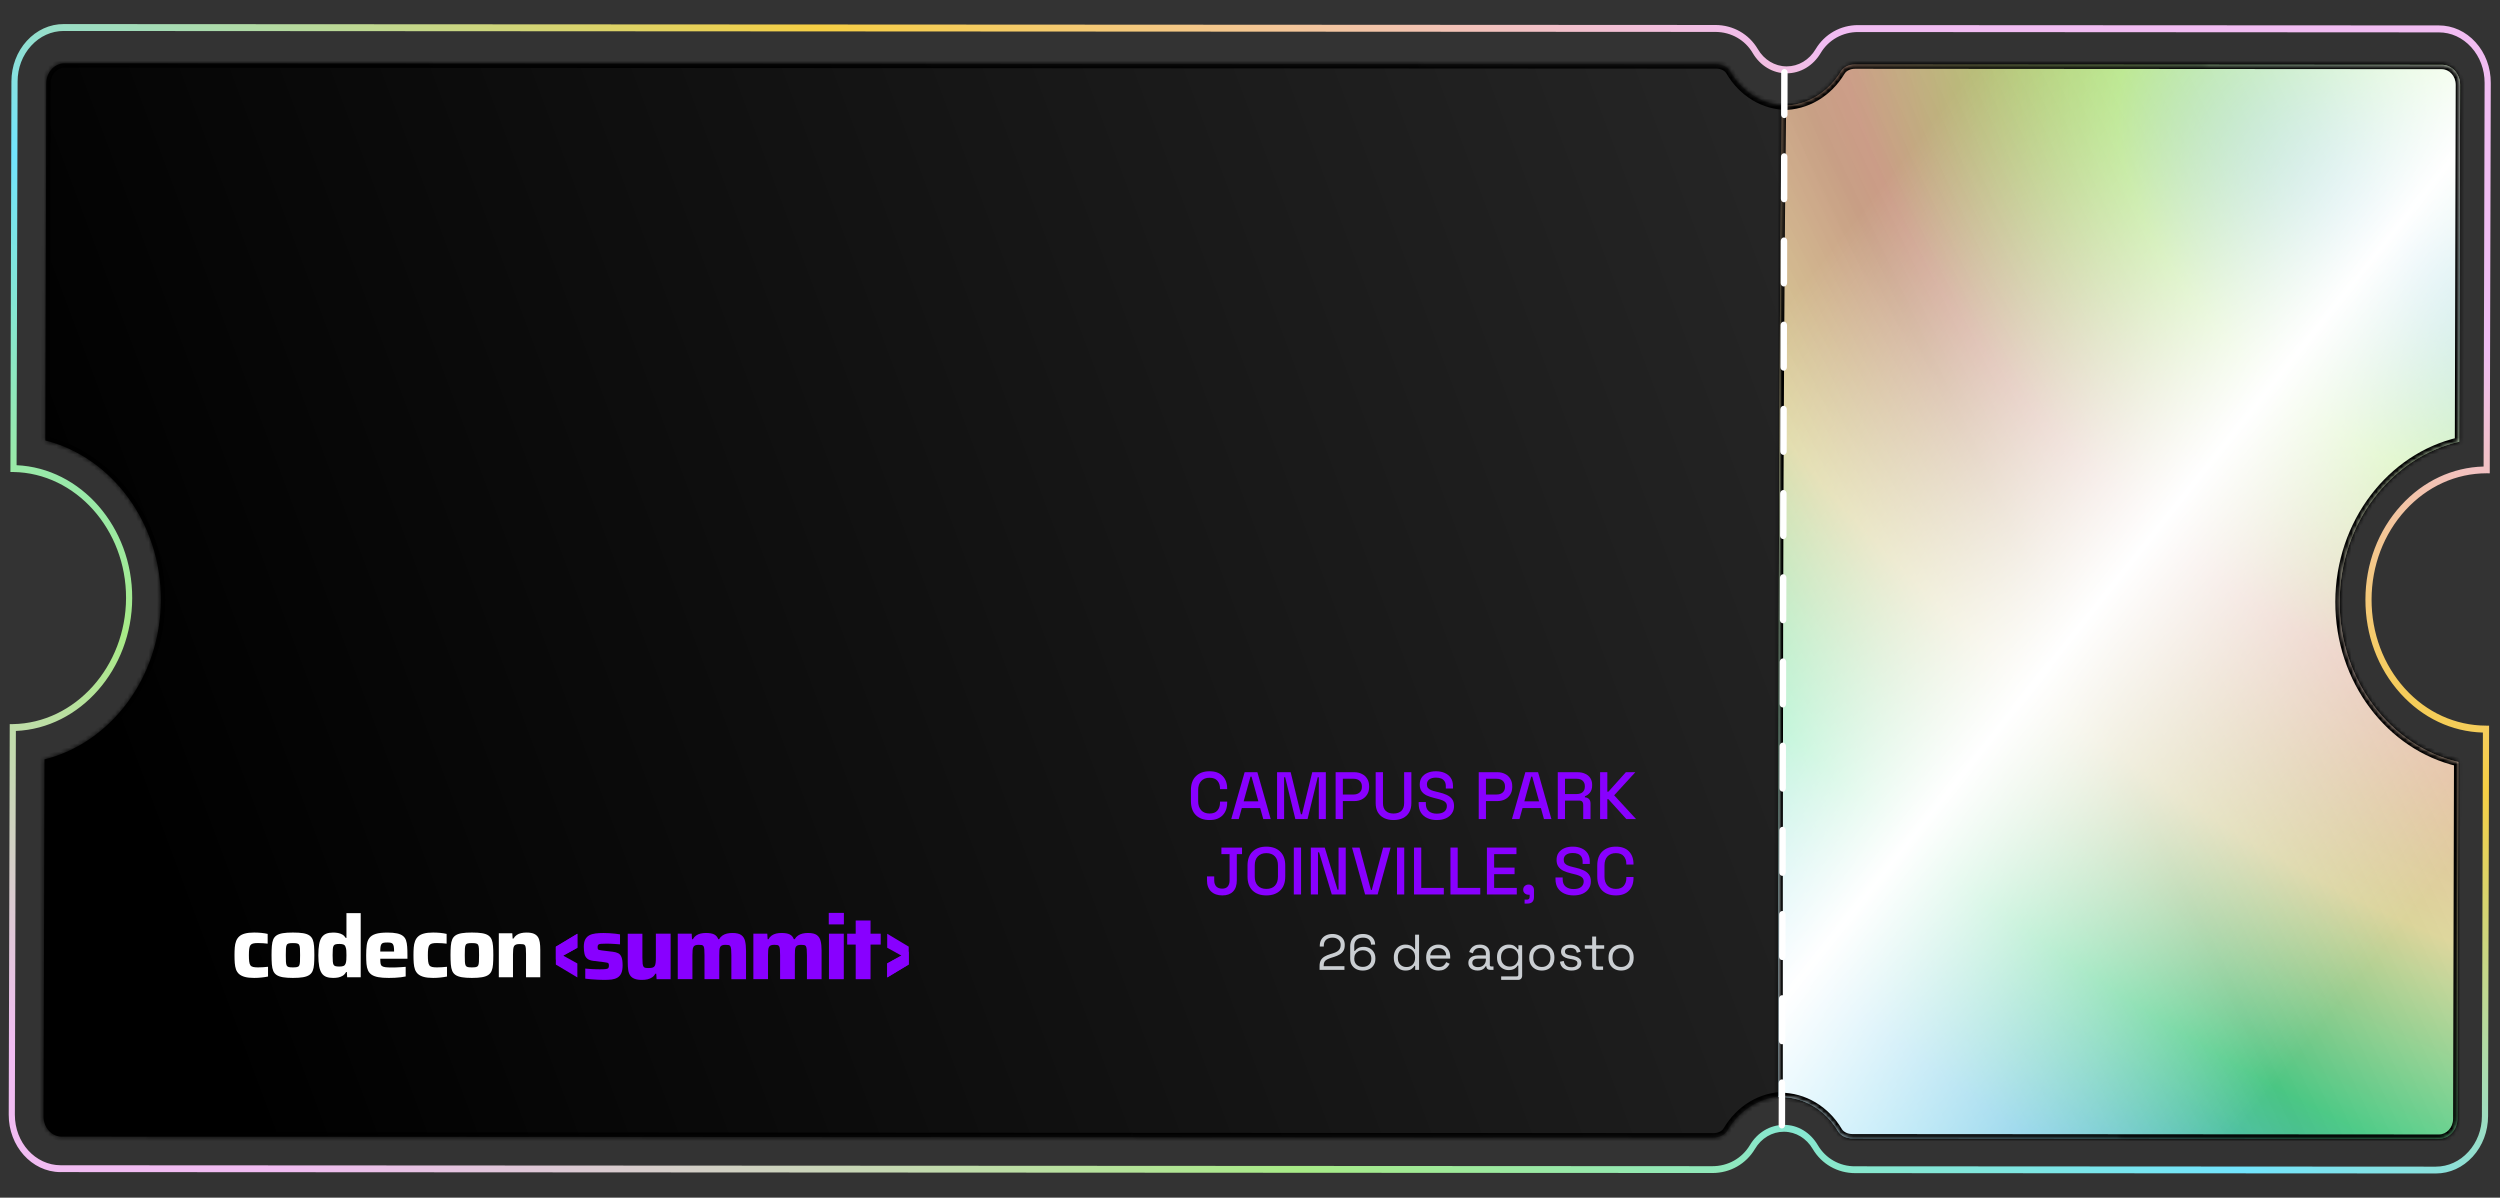 <svg width="597" height="286" viewBox="0 0 597 286" fill="none" xmlns="http://www.w3.org/2000/svg">
<rect x="0" y="0" width="597" height="286" fill="#333333" stroke="none"/>
<path d="M14.384 279.902C7.574 279.831 2.062 273.704 2.082 266.191L2.324 172.927L3.051 172.918C17.924 172.686 30.055 159.181 30.101 142.819C30.148 126.466 18.079 112.963 3.212 112.716L2.485 112.709L2.727 19.445C2.736 15.783 4.043 12.342 6.406 9.752C8.762 7.171 11.892 5.744 15.212 5.745L409.631 5.967C413.862 5.978 417.638 8.121 419.768 11.722C421.261 14.286 423.809 15.822 426.586 15.851C426.616 15.851 426.638 15.852 426.66 15.852C429.466 15.857 432.053 14.317 433.572 11.735C435.718 8.137 439.517 5.991 443.734 5.994L582.387 6.069C585.693 6.07 588.829 7.497 591.168 10.086C593.521 12.676 594.807 16.12 594.798 19.782L594.556 113.029L593.822 113.021C586.497 113.027 579.603 116.155 574.408 121.848C569.22 127.534 566.357 135.091 566.331 143.124C566.313 151.173 569.136 158.74 574.292 164.435C579.456 170.138 586.344 173.254 593.661 173.281L594.396 173.289L594.154 266.527C594.145 270.189 592.838 273.631 590.475 276.22C588.119 278.802 584.989 280.229 581.668 280.227L443.023 280.144C438.806 280.149 435.015 277.99 432.886 274.389C431.392 271.825 428.844 270.289 426.067 270.26C426.038 270.259 426.016 270.259 425.994 270.259C423.187 270.254 420.6 271.794 419.081 274.376C416.935 277.974 413.137 280.12 408.92 280.117L14.501 279.895C14.465 279.895 14.428 279.895 14.384 279.894L14.384 279.902ZM3.791 174.551L3.551 266.198C3.533 272.845 8.443 278.257 14.496 278.262L408.915 278.484C412.639 278.49 415.98 276.612 417.857 273.481C419.652 270.44 422.69 268.624 425.996 268.626C429.324 268.595 432.339 270.449 434.115 273.494C435.97 276.631 439.307 278.546 443.025 278.511L581.67 278.594C584.602 278.592 587.363 277.342 589.444 275.055C591.524 272.776 592.673 269.753 592.677 266.545L592.916 174.939C585.476 174.729 578.524 171.448 573.259 165.628C567.819 159.625 564.839 151.636 564.862 143.141C564.885 134.655 567.907 126.679 573.377 120.683C578.668 114.875 585.645 111.6 593.082 111.405L593.321 19.799C593.333 16.583 592.197 13.561 590.134 11.28C588.064 8.998 585.33 7.724 582.376 7.735L443.731 7.652C440.006 7.646 436.666 9.524 434.789 12.655C432.994 15.696 429.956 17.511 426.65 17.509C423.336 17.524 420.306 15.687 418.531 12.641C416.698 9.538 413.411 7.664 409.731 7.626C409.694 7.625 409.657 7.625 409.621 7.624L15.21 7.395C12.278 7.397 9.518 8.647 7.437 10.934C5.356 13.213 4.207 16.236 4.203 19.444L3.963 111.091C19.296 111.771 31.616 125.838 31.57 142.826C31.525 159.823 19.131 173.895 3.798 174.551L3.791 174.551Z" fill="url(#paint0_linear_2371_2513)"/>
<mask id="path-2-inside-1_2371_2513" fill="white">
<path d="M443.26 271.662C441.828 271.663 440.512 270.99 439.906 269.961C436.925 264.858 431.807 261.786 426.231 261.785C420.662 261.784 415.524 264.848 412.495 269.979C411.89 270.995 410.597 271.65 409.15 271.643L14.732 271.421C12.336 271.421 10.397 269.281 10.403 266.642L10.628 181.345C26.442 177.412 38.368 161.744 38.422 143.271C38.469 124.806 26.621 109.136 10.83 105.186L11.055 19.888C11.06 17.258 13.015 15.117 15.41 15.118L409.828 15.339C411.283 15.338 412.569 15.995 413.183 17.04C416.163 22.143 421.281 25.215 426.857 25.216C432.433 25.217 437.564 22.153 440.593 17.022C441.191 16.022 442.514 15.351 443.939 15.358L582.584 15.441C584.979 15.441 586.918 17.581 586.913 20.22L586.689 105.385C570.62 109.118 558.495 124.817 558.446 143.571C558.396 162.332 570.442 178.053 586.484 181.809L586.261 266.974C586.255 269.605 584.301 271.745 581.906 271.745L443.26 271.662Z"/>
</mask>
<path d="M443.26 271.662C441.828 271.663 440.512 270.99 439.906 269.961C436.925 264.858 431.807 261.786 426.231 261.785C420.662 261.784 415.524 264.848 412.495 269.979C411.89 270.995 410.597 271.65 409.15 271.643L14.732 271.421C12.336 271.421 10.397 269.281 10.403 266.642L10.628 181.345C26.442 177.412 38.368 161.744 38.422 143.271C38.469 124.806 26.621 109.136 10.83 105.186L11.055 19.888C11.06 17.258 13.015 15.117 15.41 15.118L409.828 15.339C411.283 15.338 412.569 15.995 413.183 17.04C416.163 22.143 421.281 25.215 426.857 25.216C432.433 25.217 437.564 22.153 440.593 17.022C441.191 16.022 442.514 15.351 443.939 15.358L582.584 15.441C584.979 15.441 586.918 17.581 586.913 20.22L586.689 105.385C570.62 109.118 558.495 124.817 558.446 143.571C558.396 162.332 570.442 178.053 586.484 181.809L586.261 266.974C586.255 269.605 584.301 271.745 581.906 271.745L443.26 271.662Z" fill="url(#paint1_linear_2371_2513)"/>
<path d="M443.26 271.662L443.261 270.618L443.259 270.618L443.26 271.662ZM439.906 269.961L439.005 270.487L439.007 270.491L439.906 269.961ZM426.231 261.785L426.231 260.741L426.231 260.741L426.231 261.785ZM412.495 269.979L413.392 270.513L413.394 270.51L412.495 269.979ZM409.15 271.643L409.155 270.599L409.15 270.599L409.15 271.643ZM14.732 271.421L14.732 270.377L14.732 270.377L14.732 271.421ZM10.403 266.642L9.359 266.639L9.359 266.64L10.403 266.642ZM10.628 181.345L10.376 180.332C9.911 180.448 9.585 180.864 9.584 181.342L10.628 181.345ZM38.422 143.271L39.466 143.274L39.466 143.273L38.422 143.271ZM10.83 105.186L9.786 105.183C9.785 105.663 10.111 106.082 10.577 106.198L10.83 105.186ZM11.055 19.888L12.099 19.891L12.099 19.891L11.055 19.888ZM15.41 15.118L15.411 14.074L15.41 14.074L15.41 15.118ZM409.828 15.339L409.828 16.383L409.829 16.383L409.828 15.339ZM413.183 17.04L414.084 16.514L414.083 16.512L413.183 17.04ZM440.593 17.022L439.697 16.486L439.694 16.491L440.593 17.022ZM443.939 15.358L443.934 16.402L443.938 16.402L443.939 15.358ZM582.584 15.441L582.584 16.485L582.584 16.485L582.584 15.441ZM586.913 20.22L587.957 20.223L587.957 20.223L586.913 20.22ZM586.689 105.385L586.926 106.402C587.398 106.293 587.732 105.873 587.733 105.388L586.689 105.385ZM558.446 143.571L559.49 143.573L558.446 143.571ZM586.484 181.809L587.528 181.812C587.529 181.326 587.195 180.903 586.722 180.792L586.484 181.809ZM586.261 266.974L585.217 266.971L585.217 266.972L586.261 266.974ZM581.906 271.745L581.905 272.789L581.906 272.789L581.906 271.745ZM443.259 270.618C442.116 270.619 441.186 270.077 440.805 269.431L439.007 270.491C439.838 271.902 441.539 272.708 443.261 272.706L443.259 270.618ZM440.807 269.434C437.654 264.036 432.207 260.742 426.231 260.741L426.231 262.829C431.407 262.829 436.196 265.679 439.005 270.487L440.807 269.434ZM426.231 260.741C420.263 260.74 414.797 264.026 411.596 269.448L413.394 270.51C416.251 265.67 421.062 262.828 426.231 262.829L426.231 260.741ZM411.599 269.444C411.222 270.077 410.317 270.604 409.155 270.599L409.145 272.687C410.877 272.695 412.557 271.914 413.392 270.513L411.599 269.444ZM409.15 270.599L14.732 270.377L14.731 272.465L409.149 272.687L409.15 270.599ZM14.732 270.377C13.007 270.377 11.442 268.803 11.447 266.644L9.359 266.64C9.352 269.759 11.666 272.465 14.731 272.465L14.732 270.377ZM11.447 266.645L11.672 181.348L9.584 181.342L9.359 266.639L11.447 266.645ZM10.88 182.358C27.206 178.298 39.411 162.174 39.466 143.274L37.378 143.268C37.326 161.313 25.678 176.526 10.376 180.332L10.88 182.358ZM39.466 143.273C39.514 124.38 27.388 108.252 11.084 104.173L10.577 106.198C25.854 110.02 37.424 125.232 37.378 143.268L39.466 143.273ZM11.874 105.188L12.099 19.891L10.011 19.886L9.786 105.183L11.874 105.188ZM12.099 19.891C12.103 17.742 13.68 16.161 15.41 16.162L15.41 14.074C12.35 14.073 10.018 16.773 10.011 19.886L12.099 19.891ZM15.409 16.162L409.828 16.383L409.829 14.295L15.411 14.074L15.409 16.162ZM409.829 16.383C410.996 16.382 411.895 16.908 412.282 17.569L414.083 16.512C413.243 15.081 411.57 14.294 409.827 14.295L409.829 16.383ZM412.281 17.567C415.434 22.965 420.881 26.259 426.857 26.26L426.857 24.172C421.681 24.172 416.893 21.322 414.084 16.514L412.281 17.567ZM426.857 26.26C432.833 26.261 438.291 22.975 441.492 17.553L439.694 16.491C436.837 21.331 432.034 24.173 426.857 24.172L426.857 26.26ZM441.489 17.558C441.859 16.94 442.794 16.397 443.934 16.402L443.944 14.314C442.233 14.306 440.524 15.104 439.697 16.486L441.489 17.558ZM443.938 16.402L582.584 16.485L582.585 14.397L443.939 14.314L443.938 16.402ZM582.584 16.485C584.309 16.485 585.873 18.059 585.869 20.218L587.957 20.223C587.963 17.103 585.649 14.398 582.584 14.397L582.584 16.485ZM585.869 20.218L585.646 105.383L587.733 105.388L587.957 20.223L585.869 20.218ZM586.453 104.369C569.861 108.222 557.452 124.384 557.402 143.568L559.49 143.573C559.538 125.251 571.378 110.014 586.926 106.402L586.453 104.369ZM557.402 143.568C557.351 162.761 569.679 178.947 586.246 182.825L586.722 180.792C571.204 177.16 559.441 161.904 559.49 143.573L557.402 143.568ZM585.44 181.806L585.217 266.971L587.305 266.977L587.528 181.812L585.44 181.806ZM585.217 266.972C585.212 269.121 583.636 270.701 581.906 270.701L581.906 272.789C584.966 272.789 587.298 270.089 587.305 266.976L585.217 266.972ZM581.906 270.701L443.261 270.618L443.26 272.706L581.905 272.789L581.906 270.701Z" fill="black" mask="url(#path-2-inside-1_2371_2513)"/>
<mask id="path-4-inside-2_2371_2513" fill="white">
<path fill-rule="evenodd" clip-rule="evenodd" d="M424.687 261.976C424.656 207.65 424.689 89.5 425.479 25.235C425.559 25.237 425.64 25.237 425.72 25.237C431.355 25.238 436.54 22.173 439.601 17.039C440.205 16.038 441.541 15.367 442.982 15.374L583.098 15.472C585.518 15.472 587.478 17.614 587.473 20.255L587.256 105.479C571.016 109.213 558.764 124.921 558.716 143.688C558.668 162.462 570.843 178.196 587.056 181.956L586.839 267.18C586.834 269.813 584.859 271.954 582.439 271.954L442.323 271.856C440.875 271.858 439.546 271.183 438.933 270.154C435.92 265.047 430.747 261.972 425.112 261.971C424.97 261.971 424.829 261.973 424.687 261.976Z"/>
</mask>
<path fill-rule="evenodd" clip-rule="evenodd" d="M424.687 261.976C424.656 207.65 424.689 89.5 425.479 25.235C425.559 25.237 425.64 25.237 425.72 25.237C431.355 25.238 436.54 22.173 439.601 17.039C440.205 16.038 441.541 15.367 442.982 15.374L583.098 15.472C585.518 15.472 587.478 17.614 587.473 20.255L587.256 105.479C571.016 109.213 558.764 124.921 558.716 143.688C558.668 162.462 570.843 178.196 587.056 181.956L586.839 267.18C586.834 269.813 584.859 271.954 582.439 271.954L442.323 271.856C440.875 271.858 439.546 271.183 438.933 270.154C435.92 265.047 430.747 261.972 425.112 261.971C424.97 261.971 424.829 261.973 424.687 261.976Z" fill="url(#paint2_radial_2371_2513)"/>
<path fill-rule="evenodd" clip-rule="evenodd" d="M424.687 261.976C424.656 207.65 424.689 89.5 425.479 25.235C425.559 25.237 425.64 25.237 425.72 25.237C431.355 25.238 436.54 22.173 439.601 17.039C440.205 16.038 441.541 15.367 442.982 15.374L583.098 15.472C585.518 15.472 587.478 17.614 587.473 20.255L587.256 105.479C571.016 109.213 558.764 124.921 558.716 143.688C558.668 162.462 570.843 178.196 587.056 181.956L586.839 267.18C586.834 269.813 584.859 271.954 582.439 271.954L442.323 271.856C440.875 271.858 439.546 271.183 438.933 270.154C435.92 265.047 430.747 261.972 425.112 261.971C424.97 261.971 424.829 261.973 424.687 261.976Z" fill="url(#paint3_linear_2371_2513)" fill-opacity="0.2" style="mix-blend-mode:difference"/>
<path fill-rule="evenodd" clip-rule="evenodd" d="M424.687 261.976C424.656 207.65 424.689 89.5 425.479 25.235C425.559 25.237 425.64 25.237 425.72 25.237C431.355 25.238 436.54 22.173 439.601 17.039C440.205 16.038 441.541 15.367 442.982 15.374L583.098 15.472C585.518 15.472 587.478 17.614 587.473 20.255L587.256 105.479C571.016 109.213 558.764 124.921 558.716 143.688C558.668 162.462 570.843 178.196 587.056 181.956L586.839 267.18C586.834 269.813 584.859 271.954 582.439 271.954L442.323 271.856C440.875 271.858 439.546 271.183 438.933 270.154C435.92 265.047 430.747 261.972 425.112 261.971C424.97 261.971 424.829 261.973 424.687 261.976Z" fill="url(#paint4_linear_2371_2513)" style="mix-blend-mode:screen"/>
<path d="M424.687 261.976L423.644 261.977L423.644 263.049L424.716 263.02L424.687 261.976ZM425.479 25.235L425.496 24.192L424.448 24.175L424.435 25.222L425.479 25.235ZM425.72 25.237L425.72 26.281L425.72 26.281L425.72 25.237ZM439.601 17.039L438.707 16.499L438.704 16.505L439.601 17.039ZM442.982 15.374L442.977 16.418L442.981 16.418L442.982 15.374ZM583.098 15.472L583.097 16.516L583.097 16.516L583.098 15.472ZM587.473 20.255L588.517 20.257L588.517 20.257L587.473 20.255ZM587.256 105.479L587.49 106.496L588.298 106.311L588.3 105.482L587.256 105.479ZM558.716 143.688L559.76 143.69L558.716 143.688ZM587.056 181.956L588.1 181.958L588.102 181.127L587.292 180.939L587.056 181.956ZM586.839 267.18L585.796 267.177L585.796 267.178L586.839 267.18ZM582.439 271.954L582.438 272.997L582.438 272.997L582.439 271.954ZM442.323 271.856L442.323 270.812L442.322 270.812L442.323 271.856ZM438.933 270.154L438.034 270.684L438.036 270.688L438.933 270.154ZM425.112 261.971L425.112 263.015L425.112 263.015L425.112 261.971ZM425.731 261.976C425.7 207.648 425.733 89.505 426.523 25.248L424.435 25.222C423.645 89.496 423.612 207.653 423.644 261.977L425.731 261.976ZM425.463 26.279C425.548 26.28 425.634 26.281 425.72 26.281L425.72 24.193C425.645 24.193 425.57 24.193 425.496 24.192L425.463 26.279ZM425.72 26.281C431.75 26.282 437.263 23 440.498 17.573L438.704 16.505C435.818 21.347 430.961 24.195 425.72 24.193L425.72 26.281ZM440.494 17.579C440.868 16.96 441.818 16.413 442.977 16.418L442.987 14.33C441.265 14.322 439.543 15.117 438.707 16.499L440.494 17.579ZM442.981 16.418L583.097 16.516L583.098 14.428L442.982 14.33L442.981 16.418ZM583.097 16.516C584.857 16.516 586.433 18.102 586.429 20.253L588.517 20.257C588.523 17.126 586.179 14.428 583.098 14.428L583.097 16.516ZM586.429 20.252L586.212 105.476L588.3 105.482L588.517 20.257L586.429 20.252ZM587.022 104.462C570.265 108.314 557.722 124.48 557.673 143.685L559.76 143.69C559.807 125.362 571.767 110.111 587.49 106.496L587.022 104.462ZM557.673 143.685C557.623 162.898 570.088 179.092 586.82 182.973L587.292 180.939C571.598 177.299 559.713 162.026 559.76 143.69L557.673 143.685ZM586.012 181.953L585.796 267.177L587.883 267.183L588.1 181.958L586.012 181.953ZM585.796 267.178C585.791 269.318 584.203 270.91 582.439 270.91L582.438 272.997C585.515 272.998 587.877 270.307 587.883 267.182L585.796 267.178ZM582.439 270.91L442.323 270.812L442.322 272.9L582.438 272.997L582.439 270.91ZM442.322 270.812C441.159 270.813 440.215 270.267 439.83 269.62L438.036 270.688C438.876 272.1 440.591 272.902 442.324 272.9L442.322 270.812ZM439.832 269.623C436.644 264.221 431.142 260.928 425.112 260.927L425.112 263.015C430.352 263.016 435.195 265.873 438.034 270.684L439.832 269.623ZM425.112 260.927C424.961 260.927 424.81 260.929 424.659 260.933L424.716 263.02C424.848 263.016 424.98 263.015 425.112 263.015L425.112 260.927Z" fill="black" mask="url(#path-4-inside-2_2371_2513)"/>
<path d="M425.504 269.483C425.079 269.478 424.736 269.106 424.741 268.645L424.761 258.592C424.766 258.131 425.11 257.758 425.534 257.754C425.935 257.758 426.301 258.131 426.304 258.591L426.284 268.645C426.279 269.105 425.936 269.479 425.511 269.483L425.504 269.483ZM425.552 249.376C425.128 249.372 424.785 249 424.79 248.539L424.81 238.486C424.815 238.025 425.158 237.652 425.582 237.648C426.007 237.652 426.35 238.024 426.353 238.485L426.332 248.538C426.327 248.999 425.984 249.373 425.56 249.376L425.552 249.376ZM425.601 229.27C425.177 229.266 424.833 228.894 424.838 228.433L424.859 218.38C424.863 217.919 425.207 217.546 425.631 217.542C426.078 217.546 426.398 217.918 426.401 218.379L426.381 228.432C426.376 228.893 426.033 229.266 425.608 229.27L425.601 229.27ZM425.649 209.164C425.225 209.16 424.882 208.787 424.887 208.327L424.907 198.274C424.912 197.813 425.255 197.44 425.68 197.436C426.111 197.457 426.447 197.812 426.45 198.273L426.429 208.326C426.425 208.787 426.081 209.16 425.657 209.164L425.649 209.164ZM425.698 189.058C425.274 189.054 424.93 188.681 424.935 188.221L424.956 178.168C424.961 177.707 425.304 177.333 425.728 177.329C426.152 177.334 426.496 177.706 426.491 178.167L426.47 188.22C426.465 188.681 426.122 189.054 425.698 189.058ZM425.746 168.952C425.322 168.947 424.979 168.575 424.984 168.115L425.004 158.061C425.009 157.601 425.352 157.227 425.777 157.223C426.201 157.228 426.544 157.6 426.539 158.061L426.519 168.114C426.514 168.575 426.171 168.948 425.746 168.952ZM425.795 148.846C425.371 148.841 425.028 148.469 425.032 148.008L425.053 137.955C425.058 137.495 425.401 137.121 425.825 137.117C426.249 137.122 426.593 137.494 426.588 137.955L426.567 148.008C426.563 148.468 426.219 148.842 425.795 148.846ZM425.844 128.74C425.419 128.735 425.076 128.363 425.081 127.902L425.101 117.849C425.106 117.388 425.45 117.015 425.874 117.011C426.298 117.016 426.641 117.388 426.636 117.848L426.616 127.902C426.611 128.362 426.268 128.736 425.844 128.74ZM425.892 108.633C425.468 108.629 425.125 108.257 425.13 107.796L425.15 97.743C425.155 97.282 425.498 96.909 425.922 96.905C426.347 96.909 426.69 97.282 426.685 97.742L426.665 107.795C426.66 108.256 426.316 108.63 425.892 108.633ZM425.941 88.527C425.517 88.523 425.173 88.151 425.178 87.69L425.199 77.637C425.203 77.176 425.547 76.803 425.971 76.799C426.395 76.803 426.738 77.175 426.734 77.636L426.713 87.689C426.708 88.15 426.365 88.523 425.941 88.527ZM425.989 68.421C425.565 68.417 425.222 68.045 425.227 67.584L425.247 57.531C425.252 57.07 425.595 56.697 426.02 56.693C426.444 56.697 426.787 57.069 426.782 57.53L426.762 67.583C426.757 68.044 426.414 68.417 425.989 68.421ZM426.038 48.315C425.614 48.311 425.271 47.938 425.275 47.478L425.296 37.425C425.301 36.964 425.644 36.59 426.068 36.587C426.492 36.591 426.836 36.963 426.831 37.424L426.81 47.477C426.806 47.938 426.462 48.311 426.038 48.315ZM426.087 28.209C425.662 28.204 425.319 27.832 425.324 27.372L425.344 17.319C425.349 16.858 425.693 16.484 426.117 16.48C426.541 16.485 426.884 16.857 426.879 17.318L426.859 27.371C426.854 27.832 426.511 28.205 426.087 28.209Z" fill="white"/>
<path d="M288.842 195.824C287.476 195.824 286.394 195.44 285.594 194.672C284.794 193.893 284.394 192.773 284.394 191.312V188.688C284.394 187.226 284.794 186.112 285.594 185.344C286.394 184.565 287.476 184.176 288.842 184.176C290.186 184.176 291.22 184.549 291.946 185.296C292.682 186.042 293.05 187.061 293.05 188.352V188.448H291.338V188.304C291.338 187.546 291.13 186.928 290.714 186.448C290.308 185.968 289.684 185.728 288.842 185.728C287.988 185.728 287.322 185.989 286.842 186.512C286.362 187.024 286.122 187.738 286.122 188.656V191.344C286.122 192.25 286.362 192.965 286.842 193.488C287.322 194.01 287.988 194.272 288.842 194.272C289.684 194.272 290.308 194.032 290.714 193.552C291.13 193.061 291.338 192.442 291.338 191.696V191.424H293.05V191.648C293.05 192.938 292.682 193.957 291.946 194.704C291.22 195.45 290.186 195.824 288.842 195.824Z" fill="#8800FF"/>
<path d="M294.021 195.6L297.221 184.4H300.261L303.445 195.6H301.669L300.933 192.96H296.549L295.813 195.6H294.021ZM296.981 191.36H300.501L298.869 185.472H298.613L296.981 191.36Z" fill="#8800FF"/>
<path d="M304.963 195.6V184.4H308.211L310.659 194.448H310.915L313.363 184.4H316.611V195.6H314.931V185.616H314.675L312.243 195.6H309.331L306.899 185.616H306.643V195.6H304.963Z" fill="#8800FF"/>
<path d="M318.947 195.6V184.4H323.395C324.078 184.4 324.686 184.538 325.219 184.816C325.763 185.082 326.185 185.466 326.483 185.968C326.793 186.458 326.947 187.05 326.947 187.744V187.952C326.947 188.645 326.787 189.242 326.467 189.744C326.158 190.245 325.737 190.629 325.203 190.896C324.67 191.162 324.067 191.296 323.395 191.296H320.675V195.6H318.947ZM320.675 189.728H323.219C323.827 189.728 324.313 189.568 324.675 189.248C325.038 188.928 325.219 188.49 325.219 187.936V187.776C325.219 187.21 325.038 186.768 324.675 186.448C324.313 186.128 323.827 185.968 323.219 185.968H320.675V189.728Z" fill="#8800FF"/>
<path d="M332.78 195.824C331.894 195.824 331.132 195.664 330.492 195.344C329.862 195.024 329.372 194.565 329.02 193.968C328.678 193.36 328.508 192.624 328.508 191.76V184.4H330.252V191.808C330.252 192.597 330.47 193.205 330.908 193.632C331.345 194.058 331.969 194.272 332.78 194.272C333.59 194.272 334.214 194.058 334.652 193.632C335.089 193.205 335.308 192.597 335.308 191.808V184.4H337.036V191.76C337.036 192.624 336.865 193.36 336.524 193.968C336.182 194.565 335.692 195.024 335.052 195.344C334.412 195.664 333.654 195.824 332.78 195.824Z" fill="#8800FF"/>
<path d="M343.099 195.824C342.256 195.824 341.51 195.674 340.859 195.376C340.208 195.077 339.696 194.64 339.323 194.064C338.96 193.477 338.779 192.768 338.779 191.936V191.536H340.491V191.936C340.491 192.725 340.726 193.317 341.195 193.712C341.675 194.106 342.31 194.304 343.099 194.304C343.899 194.304 344.502 194.138 344.907 193.808C345.312 193.466 345.515 193.029 345.515 192.496C345.515 192.144 345.419 191.856 345.227 191.632C345.035 191.408 344.763 191.232 344.411 191.104C344.059 190.965 343.638 190.837 343.147 190.72L342.555 190.576C341.84 190.405 341.216 190.197 340.683 189.952C340.16 189.696 339.755 189.36 339.467 188.944C339.179 188.528 339.035 187.994 339.035 187.344C339.035 186.682 339.195 186.117 339.515 185.648C339.846 185.178 340.299 184.816 340.875 184.56C341.451 184.304 342.128 184.176 342.907 184.176C343.686 184.176 344.379 184.309 344.987 184.576C345.606 184.842 346.091 185.237 346.443 185.76C346.795 186.282 346.971 186.938 346.971 187.728V188.304H345.259V187.728C345.259 187.248 345.158 186.858 344.955 186.56C344.763 186.261 344.491 186.042 344.139 185.904C343.787 185.765 343.376 185.696 342.907 185.696C342.224 185.696 341.691 185.84 341.307 186.128C340.934 186.405 340.747 186.794 340.747 187.296C340.747 187.637 340.827 187.92 340.987 188.144C341.158 188.357 341.403 188.533 341.723 188.672C342.043 188.81 342.443 188.933 342.923 189.04L343.515 189.184C344.24 189.344 344.88 189.552 345.435 189.808C345.99 190.053 346.427 190.389 346.747 190.816C347.067 191.242 347.227 191.792 347.227 192.464C347.227 193.136 347.056 193.722 346.715 194.224C346.384 194.725 345.91 195.12 345.291 195.408C344.672 195.685 343.942 195.824 343.099 195.824Z" fill="#8800FF"/>
<path d="M353.119 195.6V184.4H357.567C358.25 184.4 358.858 184.538 359.391 184.816C359.935 185.082 360.356 185.466 360.655 185.968C360.964 186.458 361.119 187.05 361.119 187.744V187.952C361.119 188.645 360.959 189.242 360.639 189.744C360.33 190.245 359.908 190.629 359.375 190.896C358.842 191.162 358.239 191.296 357.567 191.296H354.847V195.6H353.119ZM354.847 189.728H357.391C357.999 189.728 358.484 189.568 358.847 189.248C359.21 188.928 359.391 188.49 359.391 187.936V187.776C359.391 187.21 359.21 186.768 358.847 186.448C358.484 186.128 357.999 185.968 357.391 185.968H354.847V189.728Z" fill="#8800FF"/>
<path d="M361.053 195.6L364.253 184.4H367.293L370.477 195.6H368.701L367.965 192.96H363.581L362.845 195.6H361.053ZM364.013 191.36H367.533L365.901 185.472H365.645L364.013 191.36Z" fill="#8800FF"/>
<path d="M371.994 195.6V184.4H376.698C377.391 184.4 377.999 184.522 378.522 184.768C379.055 185.002 379.466 185.344 379.754 185.792C380.053 186.24 380.202 186.773 380.202 187.392V187.568C380.202 188.272 380.031 188.837 379.69 189.264C379.359 189.68 378.954 189.973 378.474 190.144V190.4C378.879 190.421 379.205 190.56 379.45 190.816C379.695 191.061 379.818 191.418 379.818 191.888V195.6H378.074V192.128C378.074 191.84 377.999 191.61 377.85 191.44C377.701 191.269 377.461 191.184 377.13 191.184H373.722V195.6H371.994ZM373.722 189.616H376.506C377.125 189.616 377.605 189.461 377.946 189.152C378.287 188.832 378.458 188.4 378.458 187.856V187.728C378.458 187.184 378.287 186.757 377.946 186.448C377.615 186.128 377.135 185.968 376.506 185.968H373.722V189.616Z" fill="#8800FF"/>
<path d="M382.103 195.6V184.4H383.831V189.056H384.087L388.263 184.4H390.519L385.463 189.92L390.695 195.6H388.375L384.087 190.848H383.831V195.6H382.103Z" fill="#8800FF"/>
<path d="M291.894 213.824C290.774 213.824 289.884 213.514 289.222 212.896C288.561 212.266 288.23 211.381 288.23 210.24V209.28H289.958V210.24C289.958 210.837 290.118 211.317 290.438 211.68C290.769 212.032 291.244 212.208 291.862 212.208C292.46 212.208 292.902 212.032 293.19 211.68C293.478 211.328 293.622 210.848 293.622 210.24V203.968H291.67V202.4H296.598V203.968H295.35V210.24C295.35 211.402 295.046 212.293 294.438 212.912C293.841 213.52 292.993 213.824 291.894 213.824Z" fill="#8800FF"/>
<path d="M302.405 213.824C301.029 213.824 299.936 213.44 299.125 212.672C298.315 211.893 297.909 210.773 297.909 209.312V206.688C297.909 205.226 298.315 204.112 299.125 203.344C299.936 202.565 301.029 202.176 302.405 202.176C303.781 202.176 304.875 202.565 305.685 203.344C306.507 204.112 306.917 205.226 306.917 206.688V209.312C306.917 210.773 306.507 211.893 305.685 212.672C304.875 213.44 303.781 213.824 302.405 213.824ZM302.405 212.272C303.291 212.272 303.973 212.016 304.453 211.504C304.933 210.981 305.173 210.272 305.173 209.376V206.624C305.173 205.728 304.933 205.024 304.453 204.512C303.973 203.989 303.291 203.728 302.405 203.728C301.541 203.728 300.864 203.989 300.373 204.512C299.883 205.024 299.637 205.728 299.637 206.624V209.376C299.637 210.272 299.883 210.981 300.373 211.504C300.864 212.016 301.541 212.272 302.405 212.272Z" fill="#8800FF"/>
<path d="M308.963 213.6V202.4H310.691V213.6H308.963Z" fill="#8800FF"/>
<path d="M313.025 213.6V202.4H316.353L319.393 212.448H319.649V202.4H321.361V213.6H318.033L314.993 203.536H314.737V213.6H313.025Z" fill="#8800FF"/>
<path d="M325.985 213.6L322.865 202.4H324.657L327.377 212.512H327.585L330.289 202.4H332.081L328.977 213.6H325.985Z" fill="#8800FF"/>
<path d="M333.603 213.6V202.4H335.331V213.6H333.603Z" fill="#8800FF"/>
<path d="M337.666 213.6V202.4H339.394V212.032H344.786V213.6H337.666Z" fill="#8800FF"/>
<path d="M346.369 213.6V202.4H348.097V212.032H353.489V213.6H346.369Z" fill="#8800FF"/>
<path d="M355.072 213.6V202.4H362.128V203.968H356.8V207.184H361.68V208.752H356.8V212.032H362.208V213.6H355.072Z" fill="#8800FF"/>
<path d="M364.074 215.776V214.832H364.618C365.055 214.832 365.274 214.613 365.274 214.176V213.664H365.034C364.66 213.664 364.351 213.552 364.106 213.328C363.86 213.104 363.738 212.821 363.738 212.48C363.738 212.106 363.86 211.808 364.106 211.584C364.351 211.349 364.66 211.232 365.034 211.232C365.407 211.232 365.711 211.354 365.946 211.6C366.191 211.834 366.314 212.144 366.314 212.528V214.192C366.314 215.248 365.786 215.776 364.73 215.776H364.074Z" fill="#8800FF"/>
<path d="M375.771 213.824C374.928 213.824 374.181 213.674 373.531 213.376C372.88 213.077 372.368 212.64 371.995 212.064C371.632 211.477 371.451 210.768 371.451 209.936V209.536H373.163V209.936C373.163 210.725 373.397 211.317 373.867 211.712C374.347 212.106 374.981 212.304 375.771 212.304C376.571 212.304 377.173 212.138 377.579 211.808C377.984 211.466 378.187 211.029 378.187 210.496C378.187 210.144 378.091 209.856 377.899 209.632C377.707 209.408 377.435 209.232 377.083 209.104C376.731 208.965 376.309 208.837 375.819 208.72L375.227 208.576C374.512 208.405 373.888 208.197 373.355 207.952C372.832 207.696 372.427 207.36 372.139 206.944C371.851 206.528 371.707 205.994 371.707 205.344C371.707 204.682 371.867 204.117 372.187 203.648C372.517 203.178 372.971 202.816 373.547 202.56C374.123 202.304 374.8 202.176 375.579 202.176C376.357 202.176 377.051 202.309 377.659 202.576C378.277 202.842 378.763 203.237 379.115 203.76C379.467 204.282 379.643 204.938 379.643 205.728V206.304H377.931V205.728C377.931 205.248 377.829 204.858 377.627 204.56C377.435 204.261 377.163 204.042 376.811 203.904C376.459 203.765 376.048 203.696 375.579 203.696C374.896 203.696 374.363 203.84 373.979 204.128C373.605 204.405 373.419 204.794 373.419 205.296C373.419 205.637 373.499 205.92 373.659 206.144C373.829 206.357 374.075 206.533 374.395 206.672C374.715 206.81 375.115 206.933 375.595 207.04L376.187 207.184C376.912 207.344 377.552 207.552 378.107 207.808C378.661 208.053 379.099 208.389 379.419 208.816C379.739 209.242 379.899 209.792 379.899 210.464C379.899 211.136 379.728 211.722 379.387 212.224C379.056 212.725 378.581 213.12 377.963 213.408C377.344 213.685 376.613 213.824 375.771 213.824Z" fill="#8800FF"/>
<path d="M385.873 213.824C384.507 213.824 383.425 213.44 382.625 212.672C381.825 211.893 381.425 210.773 381.425 209.312V206.688C381.425 205.226 381.825 204.112 382.625 203.344C383.425 202.565 384.507 202.176 385.873 202.176C387.217 202.176 388.251 202.549 388.977 203.296C389.713 204.042 390.081 205.061 390.081 206.352V206.448H388.369V206.304C388.369 205.546 388.161 204.928 387.745 204.448C387.339 203.968 386.715 203.728 385.873 203.728C385.019 203.728 384.353 203.989 383.873 204.512C383.393 205.024 383.153 205.738 383.153 206.656V209.344C383.153 210.25 383.393 210.965 383.873 211.488C384.353 212.01 385.019 212.272 385.873 212.272C386.715 212.272 387.339 212.032 387.745 211.552C388.161 211.061 388.369 210.442 388.369 209.696V209.424H390.081V209.648C390.081 210.938 389.713 211.957 388.977 212.704C388.251 213.45 387.217 213.824 385.873 213.824Z" fill="#8800FF"/>
<path d="M315.114 231.6V230.724C315.114 230.124 315.218 229.644 315.426 229.284C315.642 228.924 315.938 228.636 316.314 228.42C316.698 228.196 317.154 228.004 317.682 227.844L318.342 227.64C318.702 227.528 319.018 227.392 319.29 227.232C319.562 227.064 319.774 226.856 319.926 226.608C320.078 226.352 320.154 226.04 320.154 225.672V225.624C320.154 225.096 319.97 224.68 319.602 224.376C319.234 224.064 318.762 223.908 318.186 223.908C317.578 223.908 317.082 224.072 316.698 224.4C316.314 224.72 316.122 225.208 316.122 225.864V226.032H315.162V225.876C315.162 225.268 315.294 224.752 315.558 224.328C315.822 223.904 316.182 223.584 316.638 223.368C317.094 223.144 317.61 223.032 318.186 223.032C318.762 223.032 319.27 223.14 319.71 223.356C320.158 223.572 320.506 223.872 320.754 224.256C321.002 224.64 321.126 225.088 321.126 225.6V225.708C321.126 226.252 321.018 226.704 320.802 227.064C320.586 227.416 320.286 227.704 319.902 227.928C319.526 228.152 319.082 228.344 318.57 228.504L317.922 228.708C317.514 228.836 317.174 228.972 316.902 229.116C316.638 229.252 316.438 229.428 316.302 229.644C316.166 229.86 316.098 230.152 316.098 230.52V230.724H321.054V231.6H315.114Z" fill="#CACED2"/>
<path d="M325.429 231.768C324.853 231.768 324.337 231.656 323.881 231.432C323.433 231.2 323.077 230.872 322.813 230.448C322.557 230.024 322.429 229.52 322.429 228.936V226.008C322.429 225.376 322.553 224.84 322.801 224.4C323.049 223.96 323.397 223.624 323.845 223.392C324.301 223.152 324.841 223.032 325.465 223.032C326.081 223.032 326.605 223.144 327.037 223.368C327.477 223.584 327.809 223.884 328.033 224.268C328.265 224.644 328.381 225.08 328.381 225.576H327.397C327.397 225.08 327.237 224.68 326.917 224.376C326.597 224.064 326.113 223.908 325.465 223.908C324.809 223.908 324.301 224.088 323.941 224.448C323.581 224.8 323.401 225.288 323.401 225.912V227.076H323.569C323.713 226.836 323.953 226.616 324.289 226.416C324.625 226.208 325.093 226.104 325.693 226.104C326.197 226.104 326.657 226.216 327.073 226.44C327.489 226.664 327.821 226.98 328.069 227.388C328.317 227.796 328.441 228.28 328.441 228.84V228.984C328.441 229.552 328.309 230.044 328.045 230.46C327.789 230.876 327.433 231.2 326.977 231.432C326.521 231.656 326.005 231.768 325.429 231.768ZM325.429 230.892C326.037 230.892 326.529 230.72 326.905 230.376C327.281 230.032 327.469 229.564 327.469 228.972V228.876C327.469 228.476 327.381 228.132 327.205 227.844C327.037 227.556 326.801 227.332 326.497 227.172C326.193 227.004 325.837 226.92 325.429 226.92C325.029 226.92 324.677 227.004 324.373 227.172C324.069 227.332 323.829 227.556 323.653 227.844C323.485 228.132 323.401 228.476 323.401 228.876V228.972C323.401 229.564 323.589 230.032 323.965 230.376C324.341 230.72 324.829 230.892 325.429 230.892Z" fill="#CACED2"/>
<path d="M335.619 231.768C335.115 231.768 334.651 231.648 334.227 231.408C333.803 231.168 333.467 230.82 333.219 230.364C332.971 229.908 332.847 229.368 332.847 228.744V228.588C332.847 227.964 332.971 227.428 333.219 226.98C333.467 226.524 333.799 226.176 334.215 225.936C334.639 225.688 335.107 225.564 335.619 225.564C336.027 225.564 336.371 225.62 336.651 225.732C336.939 225.836 337.171 225.972 337.347 226.14C337.523 226.3 337.659 226.472 337.755 226.656H337.923V223.2H338.871V231.6H337.947V230.628H337.779C337.619 230.924 337.371 231.188 337.035 231.42C336.699 231.652 336.227 231.768 335.619 231.768ZM335.871 230.928C336.479 230.928 336.971 230.736 337.347 230.352C337.731 229.96 337.923 229.416 337.923 228.72V228.612C337.923 227.916 337.731 227.376 337.347 226.992C336.971 226.6 336.479 226.404 335.871 226.404C335.271 226.404 334.775 226.6 334.383 226.992C333.999 227.376 333.807 227.916 333.807 228.612V228.72C333.807 229.416 333.999 229.96 334.383 230.352C334.775 230.736 335.271 230.928 335.871 230.928Z" fill="#CACED2"/>
<path d="M343.545 231.768C342.953 231.768 342.433 231.644 341.985 231.396C341.537 231.14 341.189 230.784 340.941 230.328C340.693 229.872 340.569 229.344 340.569 228.744V228.6C340.569 227.992 340.693 227.46 340.941 227.004C341.189 226.548 341.533 226.196 341.973 225.948C342.413 225.692 342.917 225.564 343.485 225.564C344.037 225.564 344.525 225.684 344.949 225.924C345.373 226.156 345.705 226.492 345.945 226.932C346.185 227.372 346.305 227.888 346.305 228.48V228.912H341.517C341.541 229.544 341.745 230.04 342.129 230.4C342.513 230.752 342.993 230.928 343.569 230.928C344.073 230.928 344.461 230.812 344.733 230.58C345.005 230.348 345.213 230.072 345.357 229.752L346.173 230.148C346.053 230.396 345.885 230.644 345.669 230.892C345.461 231.14 345.185 231.348 344.841 231.516C344.505 231.684 344.073 231.768 343.545 231.768ZM341.529 228.132H345.345C345.313 227.588 345.125 227.164 344.781 226.86C344.445 226.556 344.013 226.404 343.485 226.404C342.949 226.404 342.509 226.556 342.165 226.86C341.821 227.164 341.609 227.588 341.529 228.132Z" fill="#CACED2"/>
<path d="M352.841 231.768C352.433 231.768 352.061 231.696 351.725 231.552C351.389 231.408 351.125 231.2 350.933 230.928C350.741 230.656 350.645 230.324 350.645 229.932C350.645 229.532 350.741 229.204 350.933 228.948C351.125 228.684 351.389 228.488 351.725 228.36C352.061 228.224 352.437 228.156 352.853 228.156H354.833V227.724C354.833 227.308 354.709 226.98 354.461 226.74C354.221 226.5 353.861 226.38 353.381 226.38C352.909 226.38 352.541 226.496 352.277 226.728C352.013 226.952 351.833 227.256 351.737 227.64L350.849 227.352C350.945 227.024 351.097 226.728 351.305 226.464C351.513 226.192 351.789 225.976 352.133 225.816C352.485 225.648 352.905 225.564 353.393 225.564C354.145 225.564 354.729 225.76 355.145 226.152C355.561 226.536 355.769 227.08 355.769 227.784V230.436C355.769 230.676 355.881 230.796 356.105 230.796H356.645V231.6H355.817C355.553 231.6 355.341 231.528 355.181 231.384C355.021 231.232 354.941 231.032 354.941 230.784V230.724H354.797C354.709 230.876 354.589 231.036 354.437 231.204C354.293 231.364 354.093 231.496 353.837 231.6C353.581 231.712 353.249 231.768 352.841 231.768ZM352.949 230.952C353.509 230.952 353.961 230.788 354.305 230.46C354.657 230.124 354.833 229.656 354.833 229.056V228.924H352.889C352.513 228.924 352.201 229.008 351.953 229.176C351.713 229.336 351.593 229.58 351.593 229.908C351.593 230.236 351.717 230.492 351.965 230.676C352.221 230.86 352.549 230.952 352.949 230.952Z" fill="#CACED2"/>
<path d="M357.491 228.696V228.528C357.491 227.912 357.615 227.384 357.863 226.944C358.111 226.504 358.447 226.164 358.871 225.924C359.295 225.684 359.759 225.564 360.263 225.564C360.879 225.564 361.351 225.684 361.679 225.924C362.015 226.156 362.263 226.416 362.423 226.704H362.591V225.732H363.491V232.968C363.491 233.288 363.403 233.54 363.227 233.724C363.051 233.908 362.795 234 362.459 234H358.475V233.16H362.207C362.447 233.16 362.567 233.04 362.567 232.8V230.568H362.399C362.303 230.744 362.167 230.916 361.991 231.084C361.815 231.252 361.587 231.392 361.307 231.504C361.027 231.608 360.679 231.66 360.263 231.66C359.759 231.66 359.295 231.54 358.871 231.3C358.447 231.06 358.111 230.72 357.863 230.28C357.615 229.832 357.491 229.304 357.491 228.696ZM360.515 230.82C361.123 230.82 361.615 230.628 361.991 230.244C362.375 229.86 362.567 229.332 362.567 228.66V228.564C362.567 227.884 362.375 227.356 361.991 226.98C361.615 226.596 361.123 226.404 360.515 226.404C359.915 226.404 359.419 226.596 359.027 226.98C358.643 227.356 358.451 227.884 358.451 228.564V228.66C358.451 229.332 358.643 229.86 359.027 230.244C359.419 230.628 359.915 230.82 360.515 230.82Z" fill="#CACED2"/>
<path d="M368.19 231.768C367.598 231.768 367.074 231.644 366.618 231.396C366.17 231.148 365.818 230.8 365.562 230.352C365.314 229.896 365.19 229.36 365.19 228.744V228.588C365.19 227.98 365.314 227.448 365.562 226.992C365.818 226.536 366.17 226.184 366.618 225.936C367.074 225.688 367.598 225.564 368.19 225.564C368.782 225.564 369.302 225.688 369.75 225.936C370.206 226.184 370.558 226.536 370.806 226.992C371.062 227.448 371.19 227.98 371.19 228.588V228.744C371.19 229.36 371.062 229.896 370.806 230.352C370.558 230.8 370.206 231.148 369.75 231.396C369.302 231.644 368.782 231.768 368.19 231.768ZM368.19 230.916C368.814 230.916 369.31 230.72 369.678 230.328C370.054 229.928 370.242 229.392 370.242 228.72V228.612C370.242 227.94 370.054 227.408 369.678 227.016C369.31 226.616 368.814 226.416 368.19 226.416C367.574 226.416 367.078 226.616 366.702 227.016C366.326 227.408 366.138 227.94 366.138 228.612V228.72C366.138 229.392 366.326 229.928 366.702 230.328C367.078 230.72 367.574 230.916 368.19 230.916Z" fill="#CACED2"/>
<path d="M375.26 231.768C374.532 231.768 373.916 231.6 373.412 231.264C372.916 230.928 372.616 230.396 372.512 229.668L373.412 229.464C373.476 229.848 373.596 230.152 373.772 230.376C373.948 230.592 374.164 230.748 374.42 230.844C374.684 230.932 374.964 230.976 375.26 230.976C375.7 230.976 376.048 230.888 376.304 230.712C376.56 230.536 376.688 230.3 376.688 230.004C376.688 229.7 376.564 229.488 376.316 229.368C376.076 229.24 375.744 229.136 375.32 229.056L374.828 228.972C374.452 228.908 374.108 228.808 373.796 228.672C373.484 228.536 373.236 228.352 373.052 228.12C372.868 227.888 372.776 227.596 372.776 227.244C372.776 226.716 372.98 226.304 373.388 226.008C373.796 225.712 374.336 225.564 375.008 225.564C375.672 225.564 376.208 225.716 376.616 226.02C377.032 226.316 377.3 226.736 377.42 227.28L376.532 227.508C376.46 227.084 376.288 226.788 376.016 226.62C375.744 226.444 375.408 226.356 375.008 226.356C374.608 226.356 374.292 226.432 374.06 226.584C373.828 226.728 373.712 226.944 373.712 227.232C373.712 227.512 373.82 227.72 374.036 227.856C374.26 227.984 374.556 228.08 374.924 228.144L375.416 228.228C375.832 228.3 376.204 228.4 376.532 228.528C376.868 228.648 377.132 228.824 377.324 229.056C377.524 229.288 377.624 229.592 377.624 229.968C377.624 230.544 377.408 230.988 376.976 231.3C376.552 231.612 375.98 231.768 375.26 231.768Z" fill="#CACED2"/>
<path d="M381.255 231.6C380.919 231.6 380.659 231.508 380.475 231.324C380.299 231.14 380.211 230.888 380.211 230.568V226.56H378.447V225.732H380.211V223.644H381.159V225.732H383.079V226.56H381.159V230.424C381.159 230.664 381.275 230.784 381.507 230.784H382.815V231.6H381.255Z" fill="#CACED2"/>
<path d="M387.116 231.768C386.524 231.768 386 231.644 385.544 231.396C385.096 231.148 384.744 230.8 384.488 230.352C384.24 229.896 384.116 229.36 384.116 228.744V228.588C384.116 227.98 384.24 227.448 384.488 226.992C384.744 226.536 385.096 226.184 385.544 225.936C386 225.688 386.524 225.564 387.116 225.564C387.708 225.564 388.228 225.688 388.676 225.936C389.132 226.184 389.484 226.536 389.732 226.992C389.988 227.448 390.116 227.98 390.116 228.588V228.744C390.116 229.36 389.988 229.896 389.732 230.352C389.484 230.8 389.132 231.148 388.676 231.396C388.228 231.644 387.708 231.768 387.116 231.768ZM387.116 230.916C387.74 230.916 388.236 230.72 388.604 230.328C388.98 229.928 389.168 229.392 389.168 228.72V228.612C389.168 227.94 388.98 227.408 388.604 227.016C388.236 226.616 387.74 226.416 387.116 226.416C386.5 226.416 386.004 226.616 385.628 227.016C385.252 227.408 385.064 227.94 385.064 228.612V228.72C385.064 229.392 385.252 229.928 385.628 230.328C386.004 230.72 386.5 230.916 387.116 230.916Z" fill="#CACED2"/>
<path d="M60.701 233.529C59.798 233.529 59.056 233.448 58.48 233.292C57.904 233.135 57.445 232.907 57.103 232.612C56.766 232.318 56.517 231.952 56.361 231.51C56.205 231.072 56.107 230.564 56.063 229.994C56.019 229.424 56 228.796 56 228.107C56 227.432 56.019 226.815 56.063 226.254C56.107 225.693 56.21 225.185 56.381 224.738C56.551 224.291 56.8 223.916 57.132 223.617C57.464 223.312 57.913 223.084 58.489 222.928C59.061 222.771 59.793 222.69 60.681 222.69C61.243 222.69 61.814 222.718 62.385 222.771C62.956 222.828 63.468 222.909 63.918 223.018V225.346C63.635 225.304 63.273 225.27 62.829 225.242C62.385 225.213 61.975 225.199 61.589 225.199C61.096 225.199 60.706 225.237 60.427 225.313C60.144 225.389 59.934 225.527 59.793 225.726C59.651 225.926 59.559 226.216 59.51 226.601C59.461 226.986 59.436 227.485 59.436 228.102C59.436 228.72 59.461 229.224 59.51 229.618C59.559 230.008 59.656 230.307 59.793 230.507C59.934 230.707 60.154 230.84 60.447 230.911C60.745 230.977 61.13 231.015 61.614 231.015C61.95 231.015 62.336 231.001 62.766 230.973C63.195 230.944 63.61 230.911 64.005 230.868V233.197C63.542 233.292 63.01 233.372 62.419 233.434C61.828 233.496 61.252 233.529 60.701 233.529Z" fill="white"/>
<path d="M69.946 233.529C68.985 233.529 68.189 233.472 67.554 233.363C66.92 233.254 66.417 233.073 66.051 232.826C65.685 232.579 65.416 232.251 65.246 231.838C65.075 231.424 64.967 230.911 64.918 230.293C64.87 229.675 64.845 228.939 64.845 228.088C64.845 227.238 64.87 226.506 64.918 225.893C64.967 225.28 65.075 224.771 65.246 224.358C65.416 223.944 65.685 223.617 66.051 223.369C66.417 223.122 66.92 222.947 67.554 222.842C68.189 222.737 68.985 222.69 69.946 222.69C70.918 222.69 71.723 222.742 72.358 222.842C72.992 222.947 73.49 223.122 73.861 223.369C74.227 223.617 74.496 223.944 74.667 224.358C74.838 224.771 74.945 225.28 74.994 225.893C75.043 226.506 75.067 227.238 75.067 228.088C75.067 228.939 75.043 229.675 74.994 230.293C74.945 230.911 74.838 231.424 74.667 231.838C74.496 232.251 74.227 232.579 73.861 232.826C73.495 233.073 72.992 233.254 72.358 233.363C71.723 233.472 70.918 233.529 69.946 233.529ZM69.946 231.015C70.371 231.015 70.698 230.987 70.942 230.935C71.181 230.882 71.352 230.754 71.45 230.564C71.547 230.369 71.611 230.075 71.63 229.675C71.65 229.276 71.66 228.749 71.66 228.088C71.66 227.428 71.65 226.91 71.63 226.525C71.611 226.14 71.547 225.85 71.45 225.66C71.352 225.47 71.181 225.346 70.942 225.289C70.703 225.232 70.371 225.209 69.946 225.209C69.522 225.209 69.195 225.237 68.96 225.289C68.726 225.342 68.56 225.47 68.462 225.66C68.365 225.855 68.301 226.14 68.282 226.525C68.262 226.91 68.252 227.432 68.252 228.088C68.252 228.744 68.262 229.276 68.282 229.675C68.301 230.075 68.365 230.369 68.462 230.564C68.56 230.754 68.726 230.878 68.96 230.935C69.195 230.987 69.522 231.015 69.946 231.015Z" fill="white"/>
<path d="M79.553 233.529C78.933 233.529 78.396 233.449 77.947 233.282C77.493 233.116 77.127 232.836 76.844 232.427C76.561 232.023 76.356 231.467 76.219 230.768C76.087 230.07 76.019 229.191 76.019 228.131C76.019 227.086 76.082 226.211 76.209 225.503C76.336 224.795 76.541 224.239 76.824 223.835C77.107 223.431 77.469 223.137 77.913 222.961C78.357 222.785 78.899 222.695 79.533 222.695C79.958 222.695 80.353 222.728 80.729 222.799C81.1 222.871 81.442 222.994 81.754 223.17C82.067 223.351 82.33 223.617 82.56 223.973H82.731V218.062H86.138V233.368H82.901L82.819 232.113H82.648C82.438 232.512 82.164 232.812 81.832 233.011C81.501 233.211 81.139 233.349 80.754 233.425C80.358 233.491 79.963 233.529 79.553 233.529ZM81.076 230.811C81.515 230.811 81.842 230.759 82.062 230.654C82.282 230.55 82.438 230.364 82.54 230.089C82.623 229.842 82.677 229.557 82.701 229.233C82.721 228.91 82.731 228.535 82.731 228.112C82.731 227.684 82.721 227.314 82.701 227C82.682 226.686 82.628 226.416 82.54 226.197C82.457 225.893 82.301 225.688 82.077 225.579C81.852 225.47 81.52 225.413 81.081 225.413C80.7 225.413 80.397 225.441 80.173 225.494C79.948 225.551 79.782 225.66 79.675 225.836C79.567 226.007 79.504 226.273 79.475 226.629C79.445 226.986 79.431 227.48 79.431 228.112C79.431 228.744 79.445 229.243 79.475 229.604C79.504 229.97 79.567 230.236 79.675 230.407C79.782 230.578 79.948 230.688 80.173 230.735C80.392 230.787 80.695 230.811 81.076 230.811Z" fill="white"/>
<path d="M92.84 233.53C91.825 233.53 90.985 233.468 90.322 233.344C89.658 233.221 89.135 233.026 88.745 232.76C88.359 232.494 88.066 232.147 87.876 231.719C87.686 231.291 87.568 230.788 87.515 230.194C87.466 229.604 87.441 228.915 87.441 228.136C87.441 227.19 87.485 226.373 87.578 225.684C87.671 225 87.876 224.434 88.203 223.997C88.525 223.56 89.033 223.232 89.716 223.018C90.4 222.804 91.327 222.7 92.499 222.7C93.446 222.7 94.212 222.766 94.803 222.895C95.393 223.023 95.867 223.222 96.209 223.493C96.555 223.759 96.804 224.106 96.951 224.534C97.097 224.962 97.195 225.47 97.234 226.069C97.278 226.668 97.297 227.357 97.297 228.141V228.944H90.81C90.81 229.41 90.829 229.785 90.873 230.065C90.917 230.346 91.029 230.555 91.21 230.693C91.395 230.83 91.674 230.921 92.054 230.968C92.435 231.016 92.967 231.039 93.641 231.039C93.909 231.039 94.227 231.035 94.593 231.02C94.959 231.006 95.344 230.987 95.745 230.959C96.145 230.93 96.526 230.906 96.877 230.878V233.183C96.565 233.254 96.189 233.316 95.745 233.368C95.3 233.425 94.822 233.463 94.314 233.492C93.817 233.515 93.324 233.53 92.84 233.53ZM94.109 227.556V227.228C94.109 226.734 94.085 226.34 94.036 226.055C93.987 225.765 93.9 225.551 93.782 225.404C93.66 225.261 93.499 225.166 93.284 225.128C93.075 225.085 92.806 225.066 92.479 225.066C92.113 225.066 91.82 225.09 91.6 225.137C91.381 225.185 91.215 225.285 91.103 225.437C90.99 225.589 90.912 225.808 90.868 226.097C90.824 226.387 90.805 226.763 90.805 227.233H94.466L94.109 227.556Z" fill="white"/>
<path d="M103.438 233.529C102.535 233.529 101.793 233.448 101.217 233.292C100.641 233.135 100.182 232.907 99.84 232.612C99.503 232.318 99.254 231.952 99.098 231.51C98.942 231.072 98.844 230.564 98.8 229.994C98.757 229.424 98.737 228.796 98.737 228.107C98.737 227.432 98.757 226.815 98.8 226.254C98.844 225.693 98.947 225.185 99.118 224.738C99.288 224.291 99.537 223.916 99.869 223.617C100.201 223.312 100.65 223.084 101.226 222.928C101.798 222.771 102.53 222.69 103.418 222.69C103.98 222.69 104.551 222.718 105.122 222.771C105.693 222.828 106.206 222.909 106.655 223.018V225.346C106.372 225.304 106.01 225.27 105.566 225.242C105.122 225.213 104.712 225.199 104.326 225.199C103.833 225.199 103.443 225.237 103.164 225.313C102.881 225.389 102.671 225.527 102.53 225.726C102.388 225.926 102.296 226.216 102.247 226.601C102.198 226.986 102.173 227.485 102.173 228.102C102.173 228.72 102.198 229.224 102.247 229.618C102.296 230.008 102.393 230.307 102.53 230.507C102.671 230.707 102.891 230.84 103.184 230.911C103.482 230.977 103.867 231.015 104.351 231.015C104.687 231.015 105.073 231.001 105.503 230.973C105.932 230.944 106.347 230.911 106.743 230.868V233.197C106.279 233.292 105.747 233.372 105.156 233.434C104.565 233.496 103.989 233.529 103.438 233.529Z" fill="white"/>
<path d="M112.683 233.529C111.722 233.529 110.926 233.472 110.291 233.363C109.657 233.254 109.154 233.073 108.788 232.826C108.422 232.579 108.153 232.251 107.982 231.838C107.812 231.424 107.704 230.911 107.655 230.293C107.607 229.675 107.582 228.939 107.582 228.088C107.582 227.238 107.607 226.506 107.655 225.893C107.704 225.28 107.812 224.771 107.982 224.358C108.153 223.944 108.422 223.617 108.788 223.369C109.154 223.122 109.657 222.947 110.291 222.842C110.926 222.737 111.722 222.69 112.683 222.69C113.655 222.69 114.46 222.742 115.095 222.842C115.729 222.947 116.227 223.122 116.598 223.369C116.964 223.617 117.233 223.944 117.404 224.358C117.574 224.771 117.682 225.28 117.731 225.893C117.78 226.506 117.804 227.238 117.804 228.088C117.804 228.939 117.78 229.675 117.731 230.293C117.682 230.911 117.574 231.424 117.404 231.838C117.233 232.251 116.964 232.579 116.598 232.826C116.232 233.073 115.729 233.254 115.095 233.363C114.46 233.472 113.66 233.529 112.683 233.529ZM112.683 231.015C113.108 231.015 113.435 230.987 113.679 230.935C113.918 230.882 114.089 230.754 114.187 230.564C114.284 230.369 114.348 230.075 114.367 229.675C114.387 229.276 114.397 228.749 114.397 228.088C114.397 227.428 114.387 226.91 114.367 226.525C114.348 226.14 114.284 225.85 114.187 225.66C114.089 225.47 113.918 225.346 113.679 225.289C113.44 225.232 113.108 225.209 112.683 225.209C112.259 225.209 111.932 225.237 111.697 225.289C111.463 225.342 111.297 225.47 111.199 225.66C111.102 225.855 111.038 226.14 111.019 226.525C110.999 226.91 110.989 227.432 110.989 228.088C110.989 228.744 110.999 229.276 111.019 229.675C111.038 230.075 111.102 230.369 111.199 230.564C111.297 230.754 111.463 230.878 111.697 230.935C111.932 230.987 112.263 231.015 112.683 231.015Z" fill="white"/>
<path d="M119.117 233.364V222.857H122.334L122.417 224.135H122.607C122.817 223.779 123.081 223.494 123.388 223.28C123.701 223.066 124.052 222.914 124.448 222.828C124.843 222.738 125.273 222.695 125.736 222.695C126.454 222.695 127.03 222.786 127.459 222.961C127.889 223.142 128.216 223.403 128.446 223.746C128.67 224.088 128.821 224.515 128.9 225.024C128.978 225.532 129.017 226.122 129.017 226.796V233.368H125.614V227.808C125.614 227.248 125.6 226.801 125.57 226.478C125.541 226.155 125.478 225.917 125.38 225.765C125.282 225.613 125.131 225.523 124.926 225.489C124.721 225.456 124.448 225.437 124.111 225.437C123.759 225.437 123.471 225.475 123.252 225.551C123.032 225.627 122.871 225.756 122.764 225.931C122.656 226.112 122.588 226.359 122.554 226.682C122.519 227.005 122.5 227.405 122.5 227.889V233.368H119.117V233.364Z" fill="white"/>
<path d="M137.872 233.411L132.736 230.341V226.079L137.872 222.99V226.326L134.479 228.198L137.872 230.075V233.411Z" fill="#8800FF"/>
<path d="M137.872 222.985V226.321L132.737 229.167V226.074L137.872 222.985Z" fill="#8800FF"/>
<path d="M211.865 222.985L217 226.055V230.317L211.865 233.406V230.07L215.257 228.198L211.865 226.321V222.985Z" fill="#8800FF"/>
<path d="M211.865 233.411V230.07L217 227.229V230.317L211.865 233.411Z" fill="#8800FF"/>
<path d="M144.276 234C143.808 234 143.3 233.986 142.753 233.957C142.206 233.929 141.674 233.895 141.152 233.853C140.635 233.81 140.171 233.762 139.761 233.705V231.296C139.995 231.31 140.259 231.334 140.561 231.363C140.859 231.391 141.172 231.41 141.494 231.429C141.816 231.443 142.124 231.453 142.426 231.462C142.729 231.472 142.997 231.472 143.246 231.472C143.93 231.472 144.423 231.448 144.72 231.405C145.018 231.363 145.209 231.272 145.287 231.139C145.37 231.006 145.409 230.821 145.409 230.597C145.409 230.369 145.384 230.208 145.331 230.108C145.277 230.008 145.179 229.937 145.023 229.894C144.872 229.851 144.613 229.809 144.247 229.766L141.64 229.447C141.015 229.362 140.537 229.181 140.22 228.906C139.898 228.63 139.683 228.255 139.575 227.775C139.468 227.3 139.414 226.744 139.414 226.102C139.414 225.351 139.531 224.757 139.766 224.325C140 223.892 140.327 223.565 140.737 223.346C141.152 223.127 141.65 222.98 142.226 222.909C142.802 222.837 143.417 222.804 144.076 222.804C144.545 222.804 145.023 222.818 145.521 222.847C146.019 222.875 146.492 222.913 146.942 222.966C147.395 223.013 147.766 223.07 148.059 223.127V225.513C147.693 225.484 147.313 225.456 146.912 225.427C146.512 225.399 146.126 225.38 145.765 225.361C145.399 225.347 145.091 225.342 144.847 225.342C144.266 225.342 143.813 225.356 143.5 225.385C143.188 225.413 142.973 225.484 142.865 225.598C142.758 225.712 142.704 225.898 142.704 226.154C142.704 226.354 142.724 226.506 142.758 226.611C142.792 226.715 142.885 226.791 143.031 226.834C143.178 226.877 143.402 226.919 143.71 226.962L146.336 227.281C146.834 227.338 147.254 227.452 147.605 227.623C147.957 227.794 148.22 228.098 148.406 228.54C148.587 228.982 148.679 229.638 148.679 230.521C148.679 231.32 148.572 231.947 148.362 232.408C148.152 232.869 147.849 233.216 147.454 233.453C147.059 233.686 146.6 233.838 146.063 233.91C145.526 233.962 144.93 234 144.276 234Z" fill="#8800FF"/>
<path d="M153.292 234C152.55 234 151.95 233.905 151.501 233.724C151.047 233.539 150.705 233.273 150.471 232.917C150.237 232.56 150.085 232.123 150.012 231.595C149.939 231.068 149.905 230.46 149.905 229.766V222.971H153.405V228.72C153.405 229.305 153.424 229.761 153.458 230.094C153.493 230.426 153.566 230.674 153.668 230.83C153.771 230.987 153.922 231.082 154.127 231.116C154.332 231.154 154.61 231.168 154.957 231.168C155.338 231.168 155.64 231.13 155.865 231.049C156.089 230.973 156.255 230.84 156.358 230.655C156.46 230.469 156.529 230.213 156.568 229.875C156.607 229.543 156.622 229.129 156.622 228.63V222.966H160.146V233.829H156.797L156.709 232.508H156.514C156.309 232.878 156.046 233.173 155.723 233.392C155.401 233.61 155.04 233.767 154.63 233.862C154.215 233.952 153.771 234 153.292 234Z" fill="#8800FF"/>
<path d="M161.849 233.829V222.966H165.174L165.262 224.287H165.457C165.662 223.916 165.921 223.622 166.233 223.403C166.545 223.185 166.902 223.028 167.297 222.933C167.693 222.842 168.112 222.795 168.566 222.795C169.445 222.795 170.104 222.914 170.558 223.147C171.007 223.379 171.329 223.76 171.52 224.287H171.715C171.935 223.916 172.203 223.622 172.525 223.403C172.847 223.185 173.209 223.028 173.609 222.933C174.009 222.842 174.434 222.795 174.888 222.795C175.835 222.795 176.543 222.956 177.002 223.284C177.46 223.612 177.768 224.087 177.919 224.71C178.071 225.337 178.149 226.107 178.149 227.034V233.829H174.649V228.079C174.649 227.495 174.629 227.038 174.595 226.706C174.556 226.373 174.497 226.126 174.409 225.969C174.322 225.812 174.185 225.717 173.995 225.679C173.804 225.646 173.555 225.627 173.248 225.627C172.911 225.627 172.642 225.665 172.437 225.746C172.232 225.827 172.081 225.955 171.978 226.14C171.876 226.326 171.813 226.582 171.793 226.905C171.769 227.233 171.759 227.651 171.759 228.16V233.824H168.234V228.074C168.234 227.49 168.22 227.034 168.19 226.701C168.161 226.368 168.098 226.121 168.005 225.965C167.912 225.808 167.771 225.713 167.59 225.675C167.409 225.641 167.165 225.622 166.858 225.622C166.526 225.622 166.253 225.66 166.048 225.741C165.843 225.822 165.691 225.95 165.589 226.136C165.486 226.321 165.418 226.578 165.393 226.915C165.364 227.248 165.349 227.666 165.349 228.16V233.824H161.849V233.829Z" fill="#8800FF"/>
<path d="M179.901 233.829V222.966H183.226L183.313 224.287H183.509C183.714 223.916 183.972 223.622 184.285 223.403C184.597 223.185 184.954 223.028 185.344 222.933C185.739 222.842 186.159 222.795 186.613 222.795C187.487 222.795 188.151 222.914 188.605 223.147C189.059 223.379 189.381 223.76 189.567 224.287H189.762C189.981 223.916 190.25 223.622 190.572 223.403C190.894 223.185 191.256 223.028 191.656 222.933C192.056 222.842 192.486 222.795 192.935 222.795C193.882 222.795 194.59 222.956 195.048 223.284C195.507 223.612 195.815 224.087 195.966 224.71C196.122 225.337 196.196 226.107 196.196 227.034V233.829H192.696V228.079C192.696 227.495 192.676 227.038 192.642 226.706C192.608 226.373 192.544 226.126 192.456 225.969C192.368 225.812 192.232 225.717 192.041 225.679C191.851 225.646 191.607 225.627 191.299 225.627C190.963 225.627 190.694 225.665 190.489 225.746C190.284 225.827 190.133 225.955 190.03 226.14C189.928 226.326 189.869 226.582 189.845 226.905C189.82 227.233 189.811 227.651 189.811 228.16V233.824H186.286V228.074C186.286 227.49 186.272 227.034 186.242 226.701C186.213 226.368 186.15 226.121 186.057 225.965C185.964 225.808 185.822 225.713 185.642 225.675C185.456 225.641 185.212 225.622 184.91 225.622C184.573 225.622 184.304 225.66 184.099 225.741C183.894 225.822 183.743 225.95 183.64 226.136C183.538 226.321 183.474 226.578 183.445 226.915C183.416 227.248 183.401 227.666 183.401 228.16V233.824H179.901V233.829Z" fill="#8800FF"/>
<path d="M197.909 220.747V218H201.521V220.747H197.909ZM197.953 233.829V222.966H201.497V233.829H197.953Z" fill="#8800FF"/>
<path d="M204.342 233.829V225.565H202.307V222.966H204.342V219.815H207.886V222.966H210.317V225.565H207.886V233.829H204.342Z" fill="#8800FF"/>
<defs>
<linearGradient id="paint0_linear_2371_2513" x1="500.866" y1="41.373" x2="335.911" y2="402.35" gradientUnits="userSpaceOnUse">
<stop stop-color="#F1BCF2"/>
<stop offset="0.24" stop-color="#F6CF44"/>
<stop offset="0.51" stop-color="#72E4FD"/>
<stop offset="0.745" stop-color="#A8EB87"/>
<stop offset="1" stop-color="#F1BCF2"/>
</linearGradient>
<linearGradient id="paint1_linear_2371_2513" x1="575.905" y1="15.396" x2="-33.316" y2="243.536" gradientUnits="userSpaceOnUse">
<stop stop-opacity="0"/>
<stop offset="0.88"/>
<stop offset="1"/>
</linearGradient>
<radialGradient id="paint2_radial_2371_2513" cx="0" cy="0" r="1" gradientUnits="userSpaceOnUse" gradientTransform="translate(574.447 57.67) rotate(129.003) scale(226.371 397.916)">
<stop stop-color="#2AA8D0"/>
<stop offset="0.203" stop-color="#ADF664"/>
<stop offset="0.402" stop-color="#FABFA5"/>
<stop offset="0.615" stop-color="#FCF4AB"/>
<stop offset="0.823" stop-color="#5DF7A4"/>
<stop offset="1" stop-color="#58D0F6"/>
</radialGradient>
<linearGradient id="paint3_linear_2371_2513" x1="589.175" y1="44.157" x2="368.337" y2="149.746" gradientUnits="userSpaceOnUse">
<stop stop-color="white"/>
<stop offset="0.547"/>
<stop offset="1" stop-color="white"/>
</linearGradient>
<linearGradient id="paint4_linear_2371_2513" x1="452.523" y1="40.148" x2="614.941" y2="169.295" gradientUnits="userSpaceOnUse">
<stop stop-color="white" stop-opacity="0"/>
<stop offset="0.495" stop-color="white"/>
<stop offset="1" stop-color="white" stop-opacity="0"/>
</linearGradient>
</defs>
</svg>
